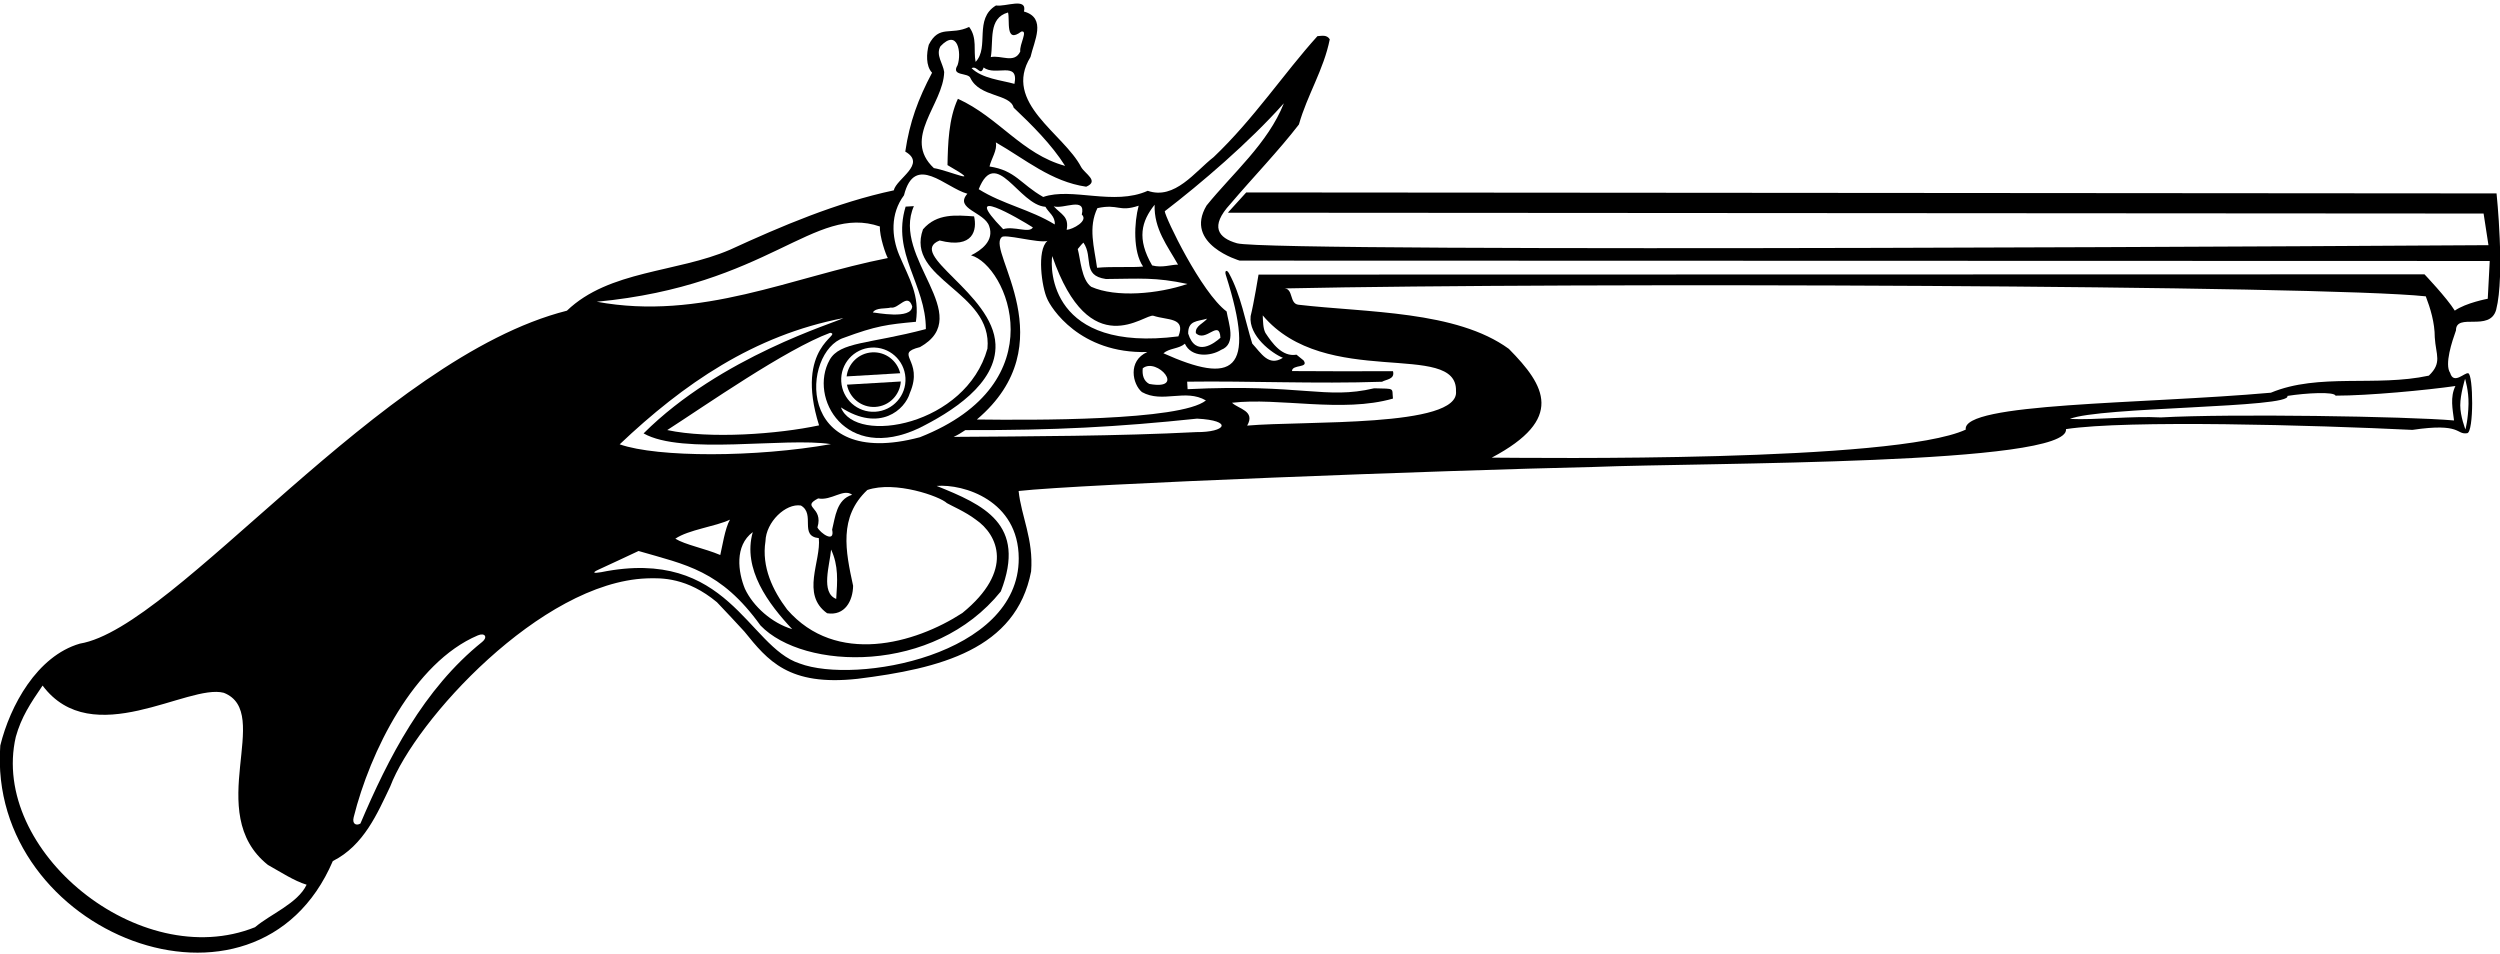 <?xml version="1.0" encoding="UTF-8"?>
<svg xmlns="http://www.w3.org/2000/svg" xmlns:xlink="http://www.w3.org/1999/xlink" width="524pt" height="200pt" viewBox="0 0 524 200" version="1.1">
<g id="surface1">
<path style=" stroke:none;fill-rule:nonzero;fill:rgb(0%,0%,0%);fill-opacity:1;" d="M 523.277 40.539 L 261.211 40.336 L 257.355 44.582 L 520.562 44.758 L 521.582 51.387 C 521.582 51.387 266.516 53.043 259.281 50.992 C 255.285 49.855 253.562 47.469 257.852 42.789 C 262.613 37.184 268.062 31.539 272.254 26.086 C 273.973 19.969 277.473 14.555 278.719 8.234 C 278.082 7.23 277.059 7.523 276.133 7.578 C 269.074 15.398 262.812 24.91 254.379 32.93 C 250.504 35.934 246.234 41.973 240.562 39.992 C 233.465 43.188 224.664 39.195 218.656 41.285 C 213.867 38.562 212.891 35.727 207.402 34.895 C 207.77 33.254 209.086 31.461 208.723 29.84 C 214.949 33.406 220.316 38.066 227.668 39.133 C 230.453 37.957 227.422 36.441 226.617 35.031 C 222.961 27.957 210.086 21.547 215.996 11.941 C 216.727 8.656 219.445 3.754 214.621 2.418 C 215.367 -0.633 210.75 1.488 208.762 1.145 C 204.07 3.969 207.43 9.902 204.488 12.969 C 203.996 10.566 204.887 7.969 203.129 5.645 C 199.305 7.488 196.848 5.09 194.672 9.383 C 194.195 11.145 194.008 13.816 195.363 15.242 C 192.449 20.734 190.652 25.586 189.746 31.773 C 194.297 34.395 187.883 37.438 187.336 39.898 C 175.336 42.457 163.715 47.426 153.012 52.34 C 141.844 57.164 127.695 56.613 118.824 65.121 C 79.723 75.008 36.844 131.574 16.734 134.906 C 7.75 137.52 2.117 147.918 0.062 156.254 C -2.809 195.668 53.734 217.895 69.758 180.48 C 76.277 177.203 79.117 170.441 81.793 164.844 C 87.047 150.969 113.426 122.07 135.535 121.23 C 138.695 121.113 144.043 121.047 150.273 126.227 C 151.938 128 154.707 130.895 156.027 132.379 C 160.938 138.445 165.27 143.859 179.73 142.281 C 197.039 140.141 212.977 136.094 216.121 119.766 C 216.648 113.023 214.047 108.203 213.504 102.914 C 226.605 101.445 302.57 98.574 334 97.875 C 357.777 96.934 433.906 97.496 433.035 89.941 C 445.789 87.992 485.031 89.105 505.641 90.105 C 516.031 88.562 514.73 91.16 517.113 90.801 C 518.555 90.656 518.41 78.312 517.328 78.238 C 516.605 78.023 514.297 80.695 513.555 78.172 C 512.332 76.367 513.953 71.551 514.77 69.258 C 514.773 65.441 521.852 69.652 523.191 64.941 C 525.074 57.66 523.277 40.539 523.277 40.539 Z M 53.453 194.344 C 29.266 204.047 -2.168 178.215 3.312 154.441 C 4.457 150.324 6.367 147.434 8.926 143.695 C 19.348 157.602 39.441 143.223 46.906 145.211 C 57.391 149.336 42.434 170.352 56.152 181.285 C 58.785 182.75 61.676 184.66 64.266 185.434 C 62.414 189.363 56.648 191.613 53.453 194.344 Z M 101.07 134.543 C 88.781 144.402 81.367 158.895 75.543 172.617 C 74.648 173.137 73.781 172.695 74.129 171.305 C 77.539 157.621 86.715 138.867 100.156 133.176 C 101.66 132.539 102.277 133.574 101.07 134.543 Z M 516.68 79.395 C 516.68 79.395 517.461 81.922 517.402 84.664 C 517.328 87.984 516.754 90.008 516.754 90.008 C 516.754 90.008 515.668 87.262 515.668 84.953 C 515.668 82.645 516.68 79.395 516.68 79.395 Z M 242.008 42.914 C 241.848 48.016 244.719 51.547 246.914 55.469 C 245.523 55.434 243.602 56.203 241.488 55.633 C 238.223 50.023 239.242 46.395 242.008 42.914 Z M 209.902 49.785 C 210.191 48.844 217.73 51.062 219.547 50.488 C 217.234 52.477 218.398 60.266 219.449 62.527 C 220.203 64.449 226.297 74.188 240.477 73.781 C 236.305 75.648 237.383 80.551 239.352 82.18 C 243.66 84.586 248.449 81.41 252.762 83.934 C 247.406 88.242 216.098 88.066 204.75 87.926 C 223.539 72.035 206.828 52.629 209.902 49.785 Z M 216.488 47.664 C 215.754 48.98 212.531 47.316 210.262 48.031 C 200.898 38.402 213.48 45.758 216.488 47.664 Z M 240.871 80.469 C 239.691 79.828 239.371 78.59 239.52 77.195 C 242.504 74.82 248.711 81.914 240.871 80.469 Z M 220.547 53.672 C 228.453 76.535 239.992 65.598 241.766 66.188 C 244.715 67.168 248.605 66.477 246.992 70.504 C 220.031 73.941 220.098 56.328 220.547 53.672 Z M 228.715 60.109 C 226.66 58.613 226.484 54.359 225.895 52.199 C 226.328 51.711 226.648 51.227 227.09 50.855 C 229.238 53.969 226.668 57.746 231.801 58.48 C 238.992 58.426 242.094 58.066 248.891 59.516 C 242.766 61.613 233.918 62.43 228.715 60.109 Z M 230.016 43.625 C 234.473 42.664 234.469 44.52 238.664 43.113 C 237.715 46.641 237.441 52.75 239.59 55.863 C 237.273 56.113 233.168 55.816 229.945 56.125 C 229.34 51.762 228.059 47.672 230.016 43.625 Z M 226.742 44.973 C 228.207 46.277 224.844 48.094 223.574 48.172 C 224.102 45.363 222.461 44.996 220.855 43.238 C 222.863 43.93 227.672 41.102 226.742 44.973 Z M 219.125 43.344 C 219.777 44.574 221.207 45.301 221.078 47.047 C 215.914 43.879 210.184 42.828 205.137 39.656 C 208.766 30.531 213.551 42.977 219.125 43.344 Z M 211.281 2.617 C 211.723 4.211 210.629 9.25 214.062 6.617 C 215.547 6.297 213.641 9.301 213.848 10.797 C 212.613 13.414 209.84 11.492 207.668 11.969 C 208.277 8.578 207.066 3.789 211.281 2.617 Z M 206.176 14.141 C 208.605 16.078 213.609 12.66 212.629 17.578 C 209.922 16.812 205.852 16.473 203.641 14.289 C 204.871 13.641 205.484 16.148 206.176 14.141 Z M 197.902 15.094 C 197.684 13.367 196.07 11.496 197.121 9.699 C 200.715 5.902 201.598 11.055 200.711 13.652 C 199.23 16.055 202.996 15.137 203.414 16.387 C 205.391 20.434 211.703 19.598 212.461 22.562 C 216.258 26.156 220.438 30.305 223.246 34.77 C 214.191 32.297 209.34 24.598 200.777 20.707 C 198.828 24.871 198.68 30.203 198.594 34.605 C 206.617 39.223 198.891 35.742 195.738 35.234 C 189 28.922 197.727 21.93 197.902 15.094 Z M 189.477 40.93 C 191.727 32.004 198.18 39.371 202.766 40.605 C 199.945 43.781 206.348 44.445 207.332 47.395 C 208.438 50.453 205.664 52.469 203.527 53.52 C 211.055 55.562 221.711 80.242 192.82 91.641 C 166.391 98.703 168.086 73.617 176.867 70.801 C 183.66 68.289 185.957 68.008 191.973 67.449 C 192.797 61.848 190.637 58.562 188.484 53.484 C 186.867 49.645 186.582 44.801 189.477 40.93 Z M 129.883 93.133 C 143.23 80.477 158.023 70.273 176.77 66.672 C 175.316 67.566 151.062 74.699 134.895 90.84 C 143.004 95.457 164.512 91.602 174.164 93.09 C 158.523 95.883 137.871 95.922 129.883 93.133 Z M 153 108.918 C 151.949 110.715 151.344 114.801 150.969 116.328 C 147.688 114.941 143.594 114.18 141.551 112.91 C 144.328 111.012 149.961 110.371 153 108.918 Z M 171.676 89.156 C 163.078 90.996 148.762 92.047 139.855 90.141 C 147.77 85.047 164.715 73.195 174 69.758 C 176.676 70.176 166.426 72.496 171.676 89.156 Z M 171.332 110.555 C 172.68 106.129 167.777 106.426 171.48 104.469 C 174.289 105 176.789 102.305 178.609 103.703 C 175.312 104.707 175.07 108.422 174.414 111.008 C 175.051 113.98 171.91 111.711 171.332 110.555 Z M 175.27 125.535 C 171.953 124.227 173.926 118.441 174.195 115.188 C 175.785 118.562 175.516 121.82 175.27 125.535 Z M 157.781 111.527 C 155.578 119.293 161.102 126.605 166.043 131.867 C 161.805 130.613 157.855 127.109 156.129 123.391 C 154.727 119.965 153.902 114.418 157.781 111.527 Z M 164.988 127.762 C 161.977 123.777 159.602 118.824 160.441 113.453 C 160.551 109.398 164.684 105.453 167.867 105.957 C 170.98 107.738 167.434 112.348 171.625 112.793 C 172.141 117.621 167.809 124.59 173.367 128.539 C 177.105 129.129 178.766 125.906 178.812 122.781 C 177.223 115.469 175.762 108.383 181.789 102.703 C 187.629 100.711 197.004 104.035 198.473 105.453 C 199.336 105.969 202.348 107.25 204.539 108.918 C 209.156 112.094 212.621 119.602 201.711 128.484 C 191.758 134.953 175.25 139.559 164.988 127.762 Z M 191.199 64.199 C 191.141 67.094 183.406 65.469 182.945 65.496 C 183.578 64.418 185.68 64.758 186.703 64.465 C 188.344 64.828 190.215 61.246 191.199 64.199 Z M 184.426 47.477 C 184.32 49.562 185.711 53.531 186.09 54.086 C 165.848 58.062 146.953 67.277 125.078 63.246 C 161.234 59.836 170.641 42.734 184.426 47.477 Z M 213.527 117.027 C 213.594 137.418 179.281 143.492 167.594 139.062 C 156.684 135.516 152.641 114.551 125.996 119.93 C 124.367 120.215 124.051 120.031 125.434 119.402 C 128.371 118.07 131.309 116.66 133.836 115.488 C 143.723 118.375 151.039 119.484 159.402 131.102 C 168.43 140.512 195.699 141.461 209.773 123.961 C 215.258 109.809 206.121 105.801 196.316 101.848 C 201.961 101.398 213.488 104.875 213.527 117.027 Z M 250.727 90.57 C 234.461 91.414 215.488 91.457 199.875 91.57 C 200.777 91.172 201.559 90.66 202.336 90.152 C 221.086 90.199 234.195 89.504 250.906 87.746 C 258.566 88.141 256.977 90.625 250.727 90.57 Z M 261.406 89.207 C 263.188 86.094 259.578 85.727 258.23 84.418 C 267.996 83.262 281.383 86.598 291.965 83.543 C 291.711 81.246 292.535 81.504 288.016 81.387 C 277.746 83.805 273.031 80.383 248.922 81.574 C 248.898 81.23 248.84 80.23 248.828 80 C 261.66 79.82 275.816 80.488 289.672 80.016 C 290.566 79.5 292.418 79.508 291.969 77.797 C 285.379 77.84 277.855 77.82 270.797 77.777 C 270.82 76.312 274.426 77.219 273.223 75.539 C 273.137 75.504 271.828 74.379 271.746 74.34 C 268.719 74.879 266.605 71.855 265.23 69.773 C 264.711 68.766 264.742 67.371 264.668 66.105 C 277.809 81.715 305.543 71.211 305.176 81.992 C 305.977 89.656 273.492 88.145 261.406 89.207 Z M 514.656 80.91 C 513.504 83.219 514.078 85.82 514.367 88.129 C 504.551 87.262 467.305 86.684 452.906 87.492 C 446.754 87.164 439.516 88.055 433.836 87.812 C 439.871 85.242 480.586 85.531 479.434 82.984 C 483.473 82.355 489.246 82.066 489.535 82.93 C 496.469 82.93 508.594 81.777 514.656 80.91 Z M 509.082 78.734 C 498 81.125 486.02 78.133 475.973 82.312 C 448.809 84.727 411.145 84.383 412.023 90.047 C 397.043 96.949 321.695 95.969 312.672 95.922 C 327.969 87.801 323.949 80.902 316.254 73.121 C 305.246 65.098 286.434 65.531 272.148 63.871 C 270.246 63.652 271.109 60.586 269.258 60.453 C 330.438 59.16 486.906 59.797 508.445 62.113 C 509.402 64.602 510.328 67.629 510.328 70.707 C 510.547 74.398 511.93 76.023 509.082 78.734 Z M 521.434 62.617 C 521.434 62.617 516.855 63.469 514.523 65.109 C 512.863 62.43 508.176 57.5 508.176 57.5 L 263.789 57.555 C 263.789 57.555 262.789 63.672 262.133 66.254 C 261.684 70.445 266.645 74.086 268.895 74.996 C 265.887 76.91 264.324 73.992 262.473 72.02 C 261.027 67.418 260.102 61.836 257.59 57.277 C 257.125 56.438 256.645 56.73 256.926 57.613 C 263.5 78.238 258.312 80.535 243.848 74.047 C 245.172 72.926 247.035 73.164 248.355 72.043 C 249.688 74.973 253.723 74.734 255.953 73.328 C 259.238 72.094 257.473 67.688 257.098 65.281 C 251.773 61.312 244.207 45.543 244.133 44.273 C 251.66 38.508 261.828 29.828 269.098 21.645 C 265.777 30.055 258.285 36.398 252.895 43.082 C 248.059 51.203 259.836 54.625 259.836 54.625 L 521.848 54.703 Z M 255.805 70.793 C 254.598 71.906 250.613 74.957 249.043 69.922 C 248.992 67.148 250.973 67.379 253.023 66.793 C 252.27 67.762 250.453 68.332 250.656 69.824 C 252.746 71.898 255.566 66.758 255.805 70.793 "/>
<path style=" stroke:none;fill-rule:nonzero;fill:rgb(0%,0%,0%);fill-opacity:1;" d="M 173.895 75.43 C 169.441 83.379 177.223 96.973 192.566 89.773 C 199.199 86.488 209.004 80.477 208.648 72.164 C 208.195 61.516 189.828 53.23 196.949 50.406 C 204.117 52.242 204.797 48.094 204.172 45.355 C 200.457 45.109 196.379 44.656 193.457 48.07 C 189.68 58.562 208.109 61.086 206.969 73.07 C 202.508 89.164 179.316 93.328 176.254 85.387 C 184.434 90.688 189.711 85.828 190.711 82.363 C 193.738 75.359 187.133 74.188 192.836 72.75 C 204.621 66.125 186.754 54.02 191.551 43.207 C 190.973 43.242 190.398 43.273 189.82 43.309 C 186.812 53.09 194.082 59.602 194.059 68.977 C 182.18 72.125 176.043 71.598 173.895 75.43 Z M 183.453 86.301 C 179.738 86.523 176.547 83.688 176.328 79.973 C 176.109 76.258 178.941 73.07 182.656 72.852 C 186.371 72.633 189.562 75.465 189.781 79.18 C 190 82.895 187.168 86.082 183.453 86.301 "/>
<path style=" stroke:none;fill-rule:nonzero;fill:rgb(0%,0%,0%);fill-opacity:1;" d="M 182.789 73.855 C 179.977 74.02 177.773 76.191 177.453 78.895 L 188.684 78.23 C 188.047 75.586 185.602 73.688 182.789 73.855 "/>
<path style=" stroke:none;fill-rule:nonzero;fill:rgb(0%,0%,0%);fill-opacity:1;" d="M 183.465 85.289 C 186.375 85.117 188.621 82.793 188.812 79.961 L 177.523 80.625 C 178.051 83.418 180.555 85.461 183.465 85.289 "/>
</g>
</svg>
